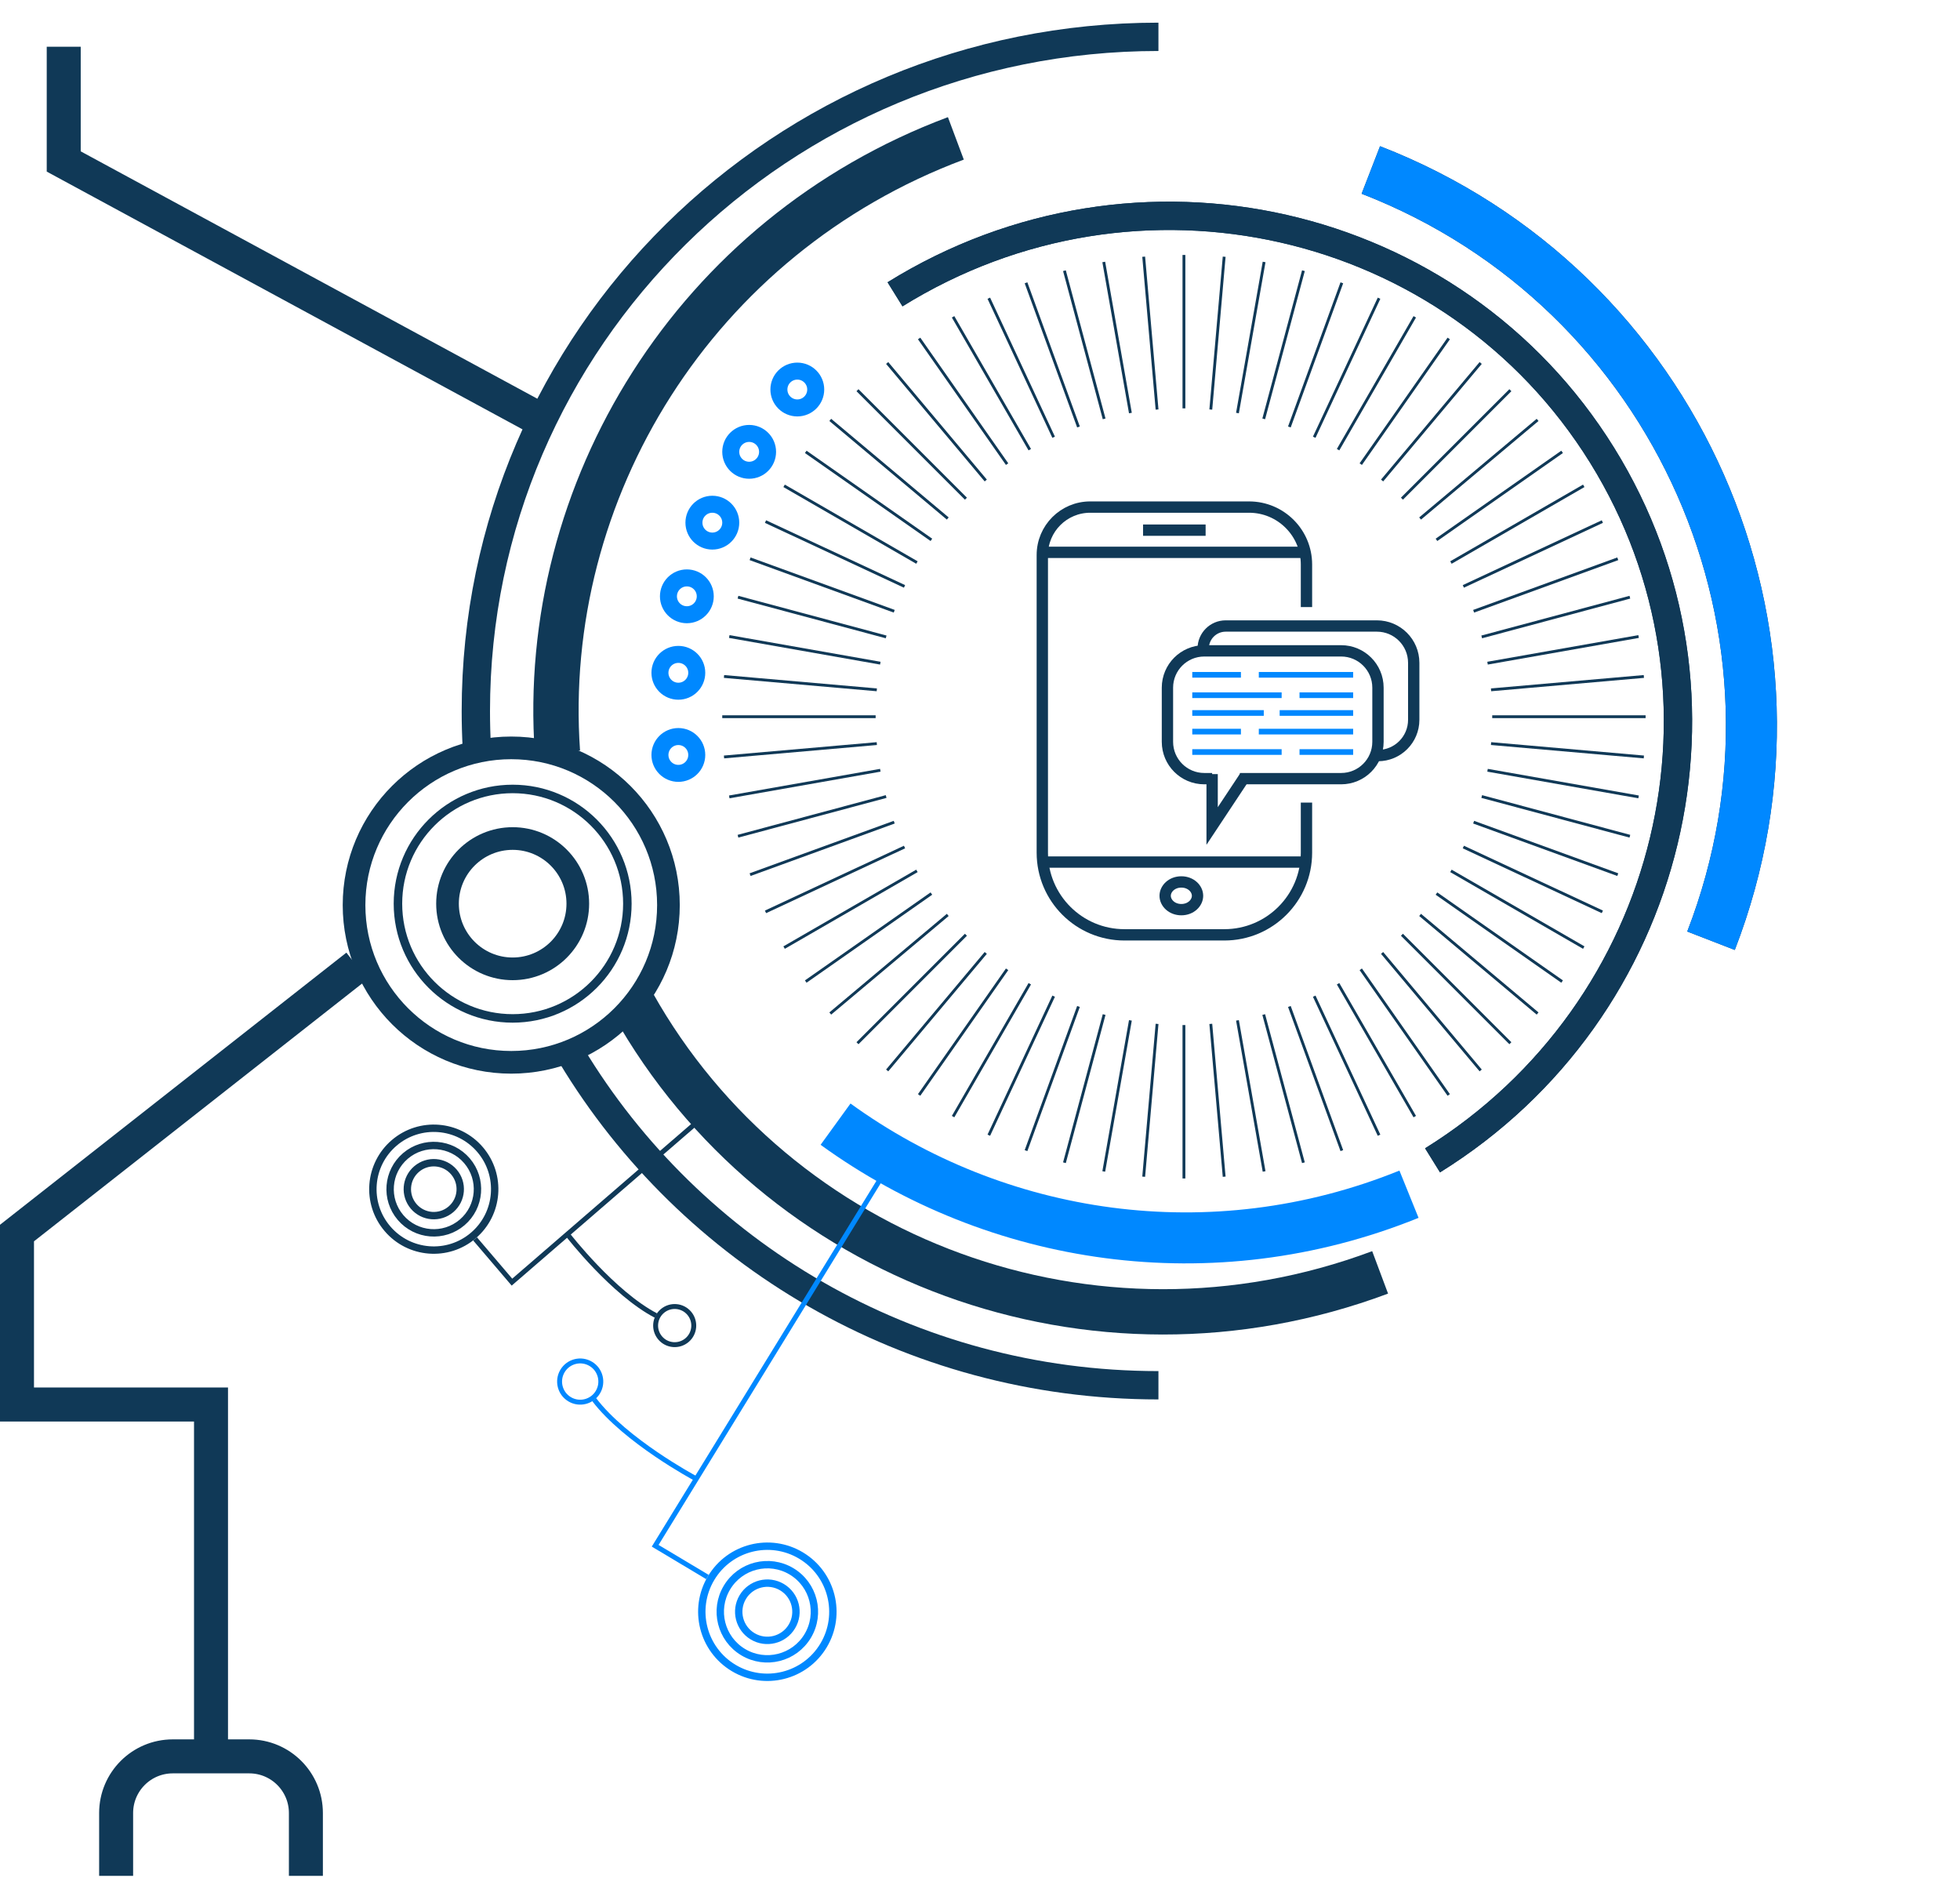 <svg width="692" height="663" viewBox="0 0 692 663" fill="none" xmlns="http://www.w3.org/2000/svg">
<path d="M409 489C320.845 489 243.745 442.257 201.726 372.5M409 13C275.899 13 168 119.556 168 251C168 255.362 168.119 259.696 168.353 264" stroke="#103957" stroke-width="10"/>
<path d="M505.776 409.599C591.237 356.547 618.034 245.104 565.629 160.685C513.224 76.267 401.461 50.839 316 103.891" stroke="#103957" stroke-width="10"/>
<path d="M505.776 409.599C591.237 356.547 618.034 245.104 565.629 160.685C513.224 76.267 401.461 50.839 316 103.891" stroke="#103957" stroke-width="10"/>
<path d="M487.269 449.15C385.882 487.089 274.362 444.962 223.531 354.5M337.477 48.845C245.353 83.317 190.313 173.147 196.81 265.5" stroke="#103957" stroke-width="16"/>
<path d="M604.095 332.084C646.063 223.784 592.29 101.968 483.989 60" stroke="#103957" stroke-width="18" stroke-linejoin="round"/>
<path d="M604.095 332.084C646.063 223.784 592.29 101.968 483.989 60" stroke="#0088FF" stroke-width="18" stroke-linejoin="round"/>
<path d="M497.461 421.562C427.731 449.784 351.735 437.934 295 396.831" stroke="#0088FF" stroke-width="18" stroke-linejoin="round"/>
<path d="M190.5 148L22.5 57V16.5" stroke="#103957" stroke-width="12"/>
<path d="M74.5 617.348V495.794H6V435.266L126 341M41 662.172V640C41 628.954 49.954 620 61 620H74.5H88C99.046 620 108 628.954 108 640V662.172" stroke="#103957" stroke-width="12"/>
<path d="M236 319.5C236 350.152 211.152 375 180.5 375C149.848 375 125 350.152 125 319.5C125 288.848 149.848 264 180.5 264C211.152 264 236 288.848 236 319.5Z" stroke="#103957" stroke-width="8"/>
<path d="M221.5 319C221.5 341.368 203.368 359.5 181 359.5C158.632 359.5 140.5 341.368 140.5 319C140.5 296.632 158.632 278.5 181 278.5C203.368 278.5 221.5 296.632 221.5 319Z" stroke="#103957" stroke-width="3"/>
<path d="M204 319C204 331.703 193.703 342 181 342C168.297 342 158 331.703 158 319C158 306.297 168.297 296 181 296C193.703 296 204 306.297 204 319Z" stroke="#103957" stroke-width="8"/>
<path d="M418 144.153V90" stroke="#103957"/>
<path d="M418 416V361.847" stroke="#103957"/>
<path d="M408.513 144.567L403.793 90.62" stroke="#103957"/>
<path d="M432.206 415.38L427.487 361.433" stroke="#103957"/>
<path d="M399.099 145.806L389.695 92.476" stroke="#103957"/>
<path d="M446.304 413.523L436.901 360.193" stroke="#103957"/>
<path d="M389.828 147.862L375.812 95.554" stroke="#103957"/>
<path d="M460.187 410.446L446.171 358.138" stroke="#103957"/>
<path d="M380.772 150.717L362.25 99.83" stroke="#103957"/>
<path d="M473.749 406.17L455.228 355.283" stroke="#103957"/>
<path d="M371.999 154.351L349.113 105.272" stroke="#103957"/>
<path d="M486.887 400.728L464.001 351.649" stroke="#103957"/>
<path d="M363.576 158.736L336.5 111.838" stroke="#103957"/>
<path d="M499.5 394.162L472.423 347.264" stroke="#103957"/>
<path d="M355.568 163.838L324.507 119.478" stroke="#103957"/>
<path d="M511.493 386.522L480.432 342.163" stroke="#103957"/>
<path d="M348.034 169.618L313.225 128.135" stroke="#103957"/>
<path d="M522.774 377.865L487.965 336.382" stroke="#103957"/>
<path d="M341.033 176.034L302.741 137.742" stroke="#103957"/>
<path d="M533.258 368.258L494.967 329.967" stroke="#103957"/>
<path d="M334.618 183.034L293.135 148.226" stroke="#103957"/>
<path d="M542.865 357.774L501.382 322.966" stroke="#103957"/>
<path d="M328.837 190.568L284.478 159.507" stroke="#103957"/>
<path d="M551.522 346.493L507.162 315.432" stroke="#103957"/>
<path d="M323.735 198.576L276.838 171.5" stroke="#103957"/>
<path d="M559.162 334.5L512.264 307.424" stroke="#103957"/>
<path d="M319.351 206.999L270.272 184.113" stroke="#103957"/>
<path d="M565.728 321.887L516.649 299.001" stroke="#103957"/>
<path d="M315.717 215.772L264.83 197.251" stroke="#103957"/>
<path d="M571.17 308.749L520.283 290.228" stroke="#103957"/>
<path d="M312.862 224.828L260.554 210.812" stroke="#103957"/>
<path d="M575.446 295.187L523.138 281.172" stroke="#103957"/>
<path d="M310.806 234.099L257.476 224.695" stroke="#103957"/>
<path d="M578.523 281.305L525.193 271.901" stroke="#103957"/>
<path d="M309.567 243.513L255.62 238.794" stroke="#103957"/>
<path d="M580.38 267.207L526.433 262.487" stroke="#103957"/>
<path d="M309.153 253L255 253" stroke="#103957"/>
<path d="M581 253L526.847 253" stroke="#103957"/>
<path d="M309.567 262.487L255.62 267.206" stroke="#103957"/>
<path d="M580.38 238.793L526.433 243.513" stroke="#103957"/>
<path d="M310.806 271.901L257.476 281.305" stroke="#103957"/>
<path d="M578.523 224.695L525.193 234.099" stroke="#103957"/>
<path d="M312.862 281.172L260.554 295.188" stroke="#103957"/>
<path d="M575.446 210.813L523.138 224.829" stroke="#103957"/>
<path d="M315.717 290.227L264.83 308.748" stroke="#103957"/>
<path d="M571.17 197.251L520.283 215.772" stroke="#103957"/>
<path d="M319.351 299.001L270.272 321.887" stroke="#103957"/>
<path d="M565.728 184.113L516.649 206.999" stroke="#103957"/>
<path d="M323.735 307.424L276.838 334.5" stroke="#103957"/>
<path d="M559.162 171.5L512.264 198.576" stroke="#103957"/>
<path d="M328.837 315.431L284.478 346.492" stroke="#103957"/>
<path d="M551.522 159.507L507.162 190.568" stroke="#103957"/>
<path d="M334.617 322.965L293.134 357.774" stroke="#103957"/>
<path d="M542.865 148.226L501.381 183.035" stroke="#103957"/>
<path d="M341.033 329.966L302.741 368.258" stroke="#103957"/>
<path d="M533.258 137.742L494.966 176.033" stroke="#103957"/>
<path d="M348.034 336.382L313.225 377.865" stroke="#103957"/>
<path d="M522.774 128.135L487.965 169.618" stroke="#103957"/>
<path d="M355.568 342.163L324.507 386.522" stroke="#103957"/>
<path d="M511.493 119.478L480.432 163.838" stroke="#103957"/>
<path d="M363.576 347.264L336.5 394.162" stroke="#103957"/>
<path d="M499.5 111.838L472.423 158.736" stroke="#103957"/>
<path d="M371.999 351.649L349.113 400.728" stroke="#103957"/>
<path d="M486.886 105.272L464 154.351" stroke="#103957"/>
<path d="M380.772 355.283L362.25 406.17" stroke="#103957"/>
<path d="M473.749 99.83L455.228 150.717" stroke="#103957"/>
<path d="M389.828 358.138L375.812 410.446" stroke="#103957"/>
<path d="M460.187 95.554L446.172 147.862" stroke="#103957"/>
<path d="M399.099 360.194L389.695 413.524" stroke="#103957"/>
<path d="M446.304 92.476L436.901 145.806" stroke="#103957"/>
<path d="M408.513 361.433L403.793 415.38" stroke="#103957"/>
<path d="M432.206 90.62L427.487 144.567" stroke="#103957"/>
<path d="M368.35 194.977H460.564" stroke="#103957" stroke-width="4"/>
<path d="M403.568 187.145H425.657M368.35 304.311H461.265" stroke="#103957" stroke-width="4"/>
<path d="M461.265 283.322V301C461.265 317.016 448.282 330 432.265 330H397C380.983 330 368 317.016 368 301V195.917V195.917C368 186.574 375.574 179 384.917 179H441V179C452.192 179 461.265 188.073 461.265 199.266V214.293" stroke="#103957" stroke-width="4"/>
<path d="M422.801 316.216C422.801 318.712 420.46 321.108 417.087 321.108C413.714 321.108 411.373 318.712 411.373 316.216C411.373 313.72 413.714 311.324 417.087 311.324C420.46 311.324 422.801 313.72 422.801 316.216Z" stroke="#103957" stroke-width="4"/>
<path d="M427.956 274.863H425.178C417.999 274.863 412.178 269.043 412.178 261.863V242.751C412.178 235.571 417.999 229.751 425.178 229.751H473.51C480.69 229.751 486.51 235.571 486.51 242.751V261.863C486.51 269.043 480.69 274.863 473.51 274.863H437.774" stroke="#103957" stroke-width="4"/>
<path d="M424.801 228.92V228.92C424.801 224.534 428.356 220.979 432.741 220.979H486.132C493.312 220.979 499.132 226.8 499.132 233.979V254.095C499.132 261.067 493.481 266.718 486.51 266.718V266.718" stroke="#103957" stroke-width="4"/>
<path d="M427.956 273.263V291.58L439.5 274.157" stroke="#103957" stroke-width="4"/>
<path d="M420.944 238.21H438.124M477.745 238.21H444.436M420.944 245.415H452.5M477.745 245.415H458.811M420.944 251.681H446.189M451.799 251.681H477.745M420.944 258.26H438.124M420.944 265.465H452.5M444.436 258.26H477.745M458.811 265.465H477.745" stroke="#0088FF" stroke-width="2"/>
<path d="M246 266.5C246 270.09 243.09 273 239.5 273C235.91 273 233 270.09 233 266.5C233 262.91 235.91 260 239.5 260C243.09 260 246 262.91 246 266.5Z" stroke="#0088FF" stroke-width="6"/>
<path d="M246 237.5C246 241.09 243.09 244 239.5 244C235.91 244 233 241.09 233 237.5C233 233.91 235.91 231 239.5 231C243.09 231 246 233.91 246 237.5Z" stroke="#0088FF" stroke-width="6"/>
<path d="M249 210.5C249 214.09 246.09 217 242.5 217C238.91 217 236 214.09 236 210.5C236 206.91 238.91 204 242.5 204C246.09 204 249 206.91 249 210.5Z" stroke="#0088FF" stroke-width="6"/>
<path d="M258 184.5C258 188.09 255.09 191 251.5 191C247.91 191 245 188.09 245 184.5C245 180.91 247.91 178 251.5 178C255.09 178 258 180.91 258 184.5Z" stroke="#0088FF" stroke-width="6"/>
<path d="M271 159.5C271 163.09 268.09 166 264.5 166C260.91 166 258 163.09 258 159.5C258 155.91 260.91 153 264.5 153C268.09 153 271 155.91 271 159.5Z" stroke="#0088FF" stroke-width="6"/>
<path d="M288 137.5C288 141.09 285.09 144 281.5 144C277.91 144 275 141.09 275 137.5C275 133.91 277.91 131 281.5 131C285.09 131 288 133.91 288 137.5Z" stroke="#0088FF" stroke-width="6"/>
<path d="M200.612 436.051C200.612 436.051 216.464 456.504 231.585 464.388" stroke="#103957" stroke-width="1.736"/>
<path d="M253.759 389.504L180.752 452.596L167.725 437.328" stroke="#103957" stroke-width="1.736"/>
<path d="M136.793 433.738C129.085 424.703 130.16 411.129 139.195 403.421C148.231 395.712 161.804 396.787 169.513 405.822C177.222 414.858 176.146 428.431 167.111 436.14C158.076 443.849 144.502 442.774 136.793 433.738Z" stroke="#103957" stroke-width="2.604"/>
<path d="M141.42 429.791C135.892 423.311 136.663 413.576 143.143 408.047C149.623 402.519 159.358 403.29 164.886 409.77C170.415 416.25 169.644 425.985 163.164 431.513C156.684 437.042 146.949 436.271 141.42 429.791Z" stroke="#103957" stroke-width="2.604"/>
<path d="M146.047 425.843C142.699 421.919 143.166 416.022 147.09 412.674C151.015 409.325 156.911 409.793 160.26 413.717C163.608 417.642 163.141 423.538 159.216 426.887C155.292 430.235 149.396 429.768 146.047 425.843Z" stroke="#103957" stroke-width="2.604"/>
<path d="M233.084 472.304C230.67 469.474 231.007 465.224 233.836 462.81C236.666 460.396 240.916 460.732 243.33 463.562C245.744 466.391 245.407 470.642 242.578 473.056C239.749 475.47 235.498 475.133 233.084 472.304Z" stroke="#103957" stroke-width="1.736"/>
<path d="M245.249 521.716C245.249 521.716 220.807 508.623 209.775 494.056" stroke="#0088FF" stroke-width="1.736"/>
<path d="M312.5 413.5L231.317 545.656L249.776 556.691" stroke="#0088FF" stroke-width="1.736"/>
<path d="M259.048 588.809C270.015 595.366 284.221 591.79 290.778 580.822C297.334 569.855 293.758 555.649 282.791 549.092C271.823 542.536 257.617 546.112 251.061 557.079C244.504 568.047 248.08 582.253 259.048 588.809Z" stroke="#0088FF" stroke-width="2.604"/>
<path d="M262.392 583.216C270.27 587.925 280.475 585.357 285.184 577.478C289.894 569.6 287.325 559.395 279.447 554.686C271.569 549.976 261.364 552.545 256.654 560.423C251.945 568.301 254.513 578.506 262.392 583.216Z" stroke="#0088FF" stroke-width="2.604"/>
<path d="M265.736 577.622C270.525 580.485 276.728 578.924 279.591 574.135C282.454 569.346 280.892 563.143 276.103 560.28C271.314 557.417 265.111 558.978 262.248 563.767C259.385 568.556 260.947 574.759 265.736 577.622Z" stroke="#0088FF" stroke-width="2.604"/>
<path d="M201.112 493.94C204.563 496.002 209.031 494.878 211.094 491.427C213.156 487.977 212.032 483.508 208.581 481.446C205.131 479.383 200.662 480.508 198.6 483.958C196.537 487.409 197.662 491.877 201.112 493.94Z" stroke="#0088FF" stroke-width="1.736"/>
</svg>
